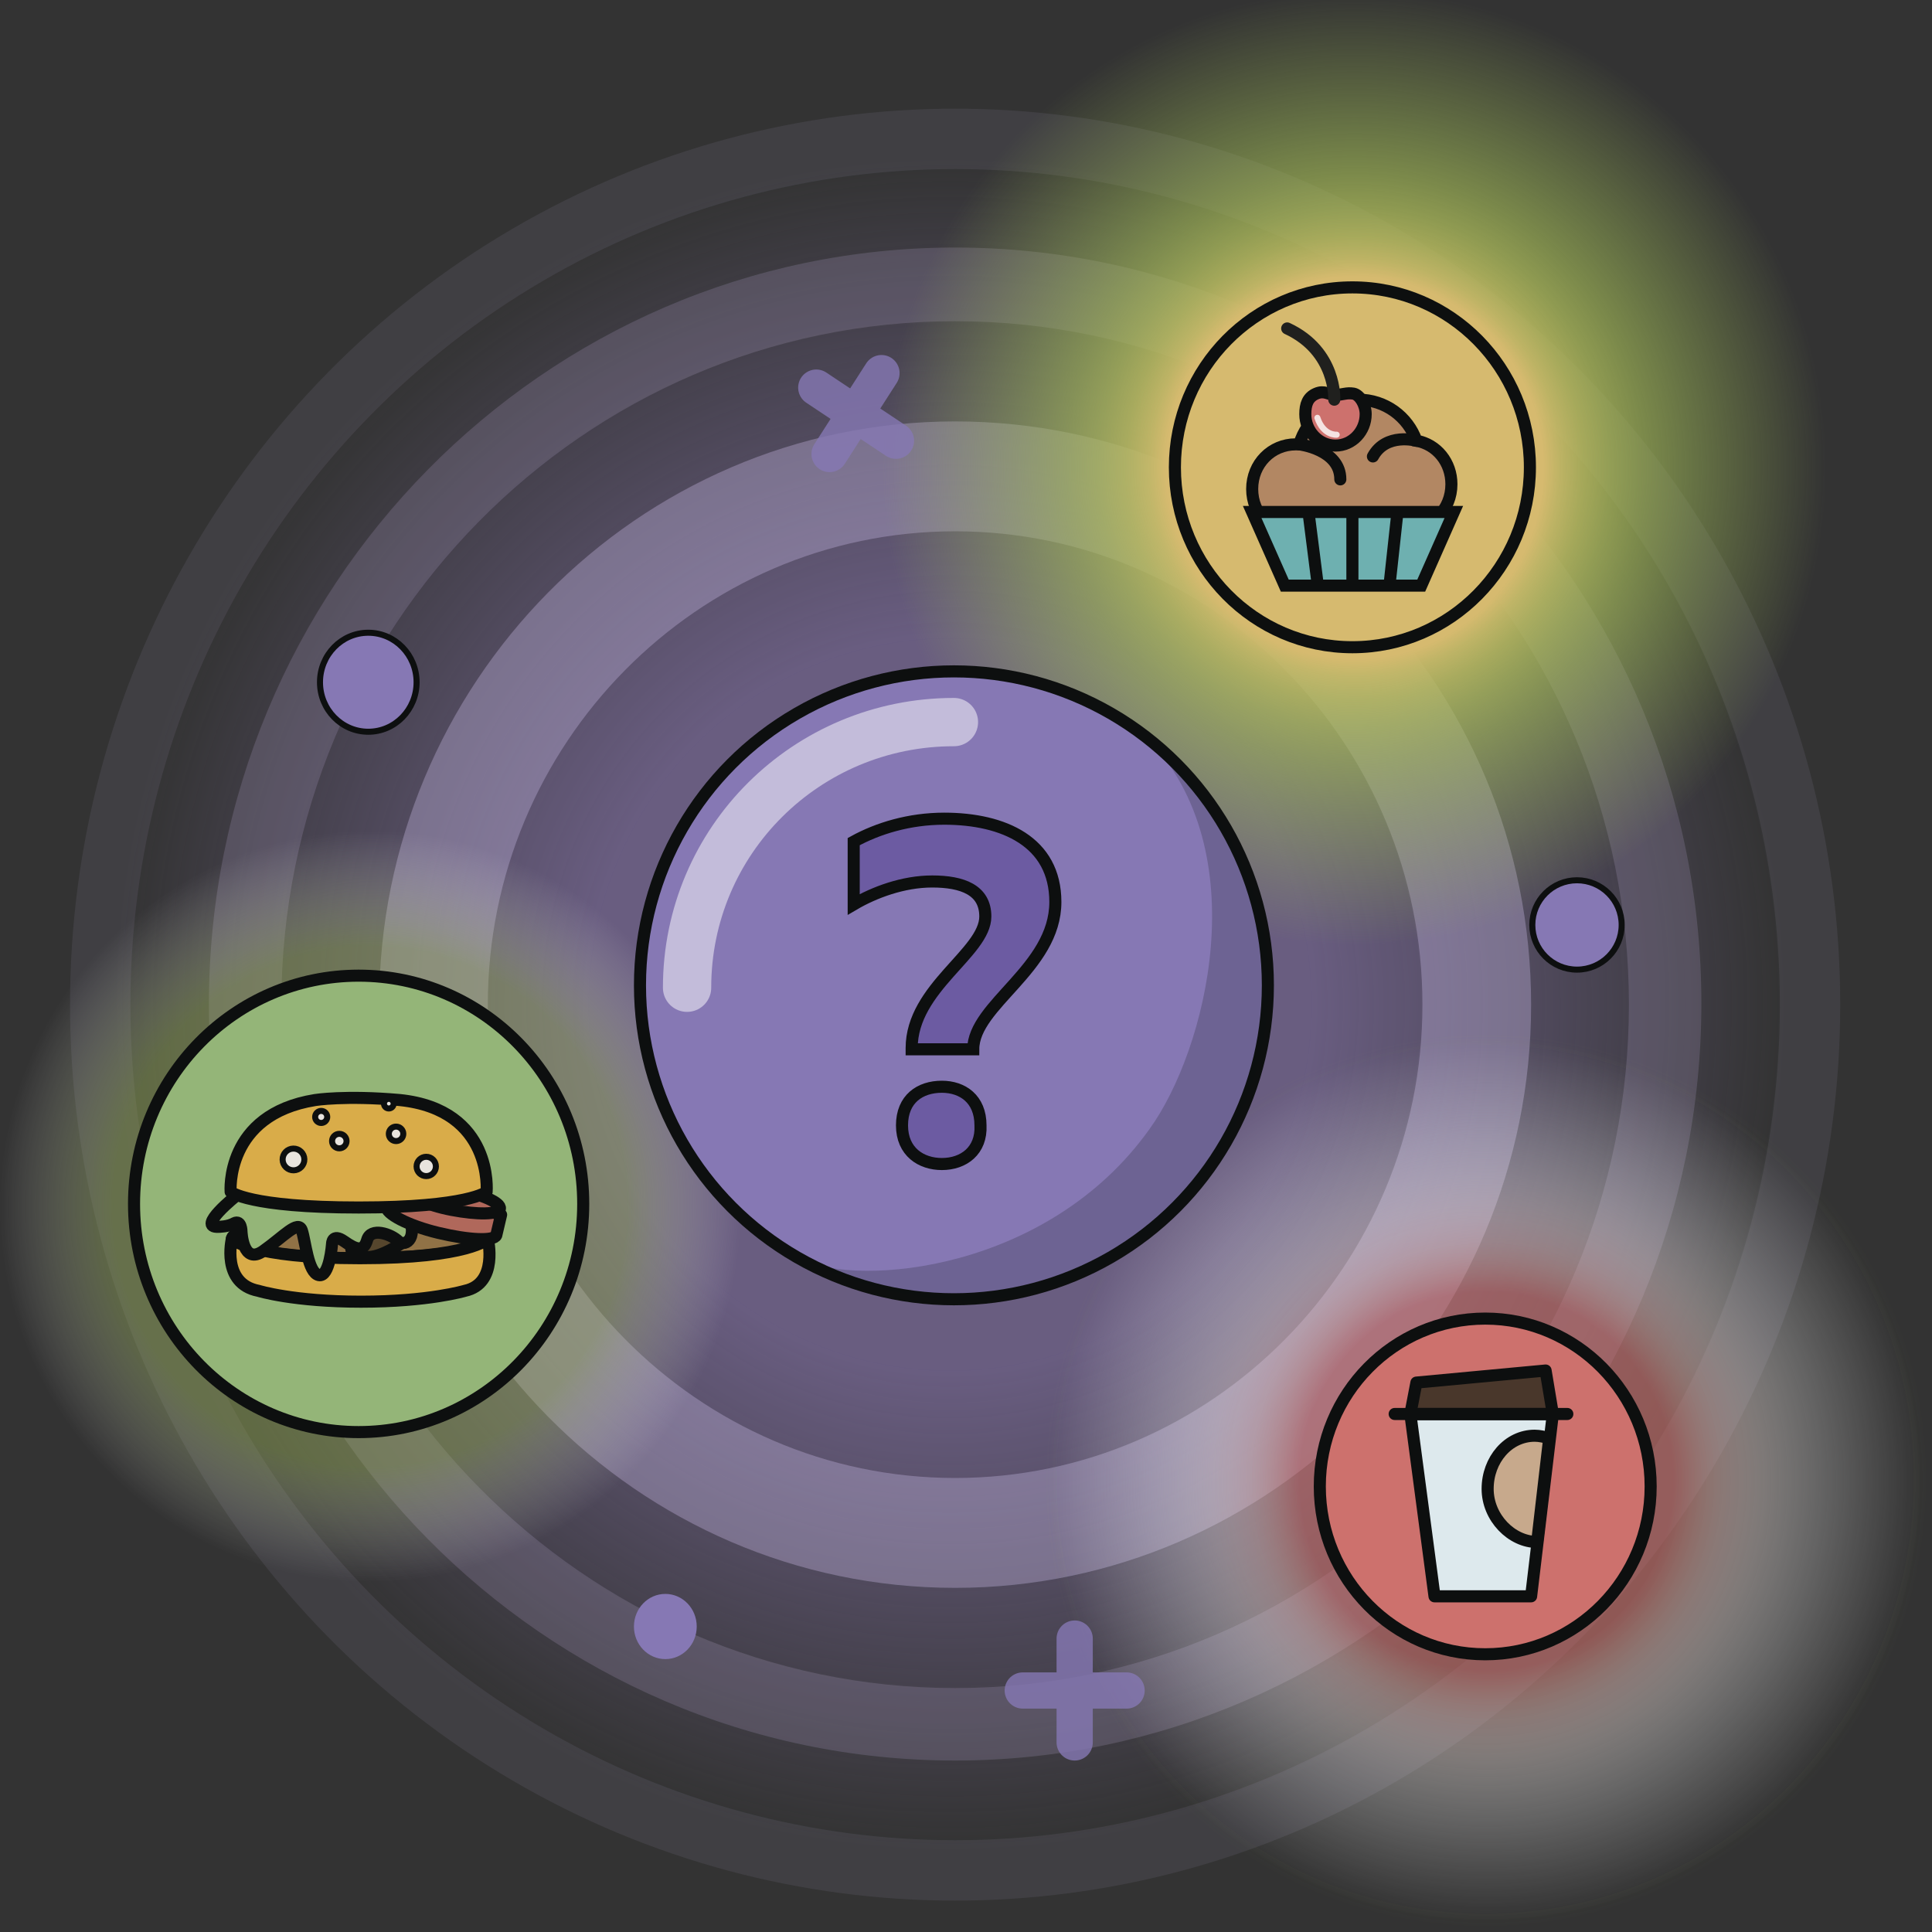 <?xml version="1.0" encoding="utf-8"?>
<!-- Generator: Adobe Illustrator 19.1.0, SVG Export Plug-In . SVG Version: 6.00 Build 0)  -->
<svg version="1.1" id="Слой_1" xmlns="http://www.w3.org/2000/svg" xmlns:xlink="http://www.w3.org/1999/xlink" x="0px" y="0px"
	 viewBox="0 0 160 160" style="enable-background:new 0 0 160 160;" xml:space="preserve">
<rect x="0" y="0" width="160" height="160" fill="#333333" stroke="none"/>
<style type="text/css">
	.st0{fill:none;stroke:#F1F1F1;stroke-miterlimit:10;}
	.st1{opacity:0.6;fill:url(#XMLID_2_);}
	.st2{fill:#5466AB;}
	.st3{opacity:0.4;fill:#B9ADD5;}
	.st4{opacity:0.2;fill:#B9ADD5;}
	.st5{opacity:0.1;fill:none;stroke:#B9ADD5;stroke-width:5;stroke-miterlimit:10;}
	.st6{opacity:0.4;fill:url(#XMLID_3_);}
	.st7{fill:url(#XMLID_4_);}
	.st8{opacity:0.6;fill:url(#XMLID_5_);stroke:url(#XMLID_6_);stroke-miterlimit:10;}
	.st9{fill:#CD716D;stroke:#0D0F0F;stroke-miterlimit:10;}
	.st10{fill:none;stroke:#5466AB;stroke-width:5;stroke-miterlimit:10;}
	.st11{fill:none;stroke:#F1F1F1;stroke-width:5;stroke-linecap:round;stroke-linejoin:round;stroke-miterlimit:10;}
	.st12{fill:none;stroke:#F1F1F1;stroke-linecap:round;stroke-linejoin:round;stroke-miterlimit:10;}
	.st13{fill:#D6BA6F;stroke:#0D0F0F;stroke-miterlimit:10;}
	.st14{fill:#94B578;stroke:#0D0F0F;stroke-linecap:round;stroke-linejoin:round;stroke-miterlimit:10;}
	.st15{fill:#A6CEE8;stroke:#0D0F0F;stroke-width:2;stroke-linecap:round;stroke-linejoin:round;stroke-miterlimit:10;}
	.st16{fill:#56462D;stroke:#0D0F0F;stroke-linecap:round;stroke-linejoin:round;stroke-miterlimit:10;}
	.st17{fill:#B28763;}
	.st18{fill:#907246;stroke:#0D0F0F;stroke-linecap:round;stroke-linejoin:round;stroke-miterlimit:10;}
	.st19{fill:#D9AC49;stroke:#0D0F0F;stroke-linecap:round;stroke-linejoin:round;stroke-miterlimit:10;}
	.st20{fill:#B0685B;stroke:#0D0F0F;stroke-linecap:round;stroke-linejoin:round;stroke-miterlimit:10;}
	.st21{fill:#E8E4DE;stroke:#0D0F0F;stroke-width:0.5;stroke-linecap:round;stroke-linejoin:round;stroke-miterlimit:10;}
	.st22{fill:#DDE9ED;stroke:#0D0F0F;stroke-linecap:round;stroke-linejoin:round;stroke-miterlimit:10;}
	.st23{fill:#C7A98C;stroke:#0D0F0F;stroke-linecap:round;stroke-linejoin:round;stroke-miterlimit:10;}
	.st24{fill:#49372B;stroke:#0D0F0F;stroke-linecap:round;stroke-linejoin:round;stroke-miterlimit:10;}
	.st25{fill:#2B2519;stroke:#0D0F0F;stroke-linecap:round;stroke-linejoin:round;stroke-miterlimit:10;}
	.st26{fill:#B28763;stroke:#0D0F0F;stroke-miterlimit:10;}
	.st27{fill:#CD716D;stroke:#0D0F0F;stroke-linecap:round;stroke-linejoin:round;stroke-miterlimit:10;}
	.st28{fill:none;stroke:#20201E;stroke-linecap:round;stroke-linejoin:round;stroke-miterlimit:10;}
	.st29{opacity:0.8;fill:none;stroke:#FFFFFF;stroke-width:0.5;stroke-linecap:round;stroke-linejoin:round;stroke-miterlimit:10;}
	.st30{fill:#6EB0B0;stroke:#0D0F0F;stroke-miterlimit:10;}
	.st31{fill:none;stroke:#0D0F0F;stroke-linecap:round;stroke-linejoin:round;stroke-miterlimit:10;}
	.st32{fill:#8678B4;stroke:#0D0F0F;stroke-width:0.5;stroke-linecap:round;stroke-linejoin:round;stroke-miterlimit:10;}
	.st33{opacity:0.8;}
	.st34{fill:none;stroke:#8678B4;stroke-width:3;stroke-linecap:round;stroke-linejoin:round;stroke-miterlimit:10;}
	.st35{fill:#8678B4;stroke:#0D0F0F;stroke-width:0.5;stroke-miterlimit:10;}
	.st36{fill:#8678B4;}
	.st37{fill:#8678B4;stroke:#0D0F0F;stroke-miterlimit:10;}
	.st38{opacity:0.5;fill:none;stroke:#FFFFFF;stroke-width:4;stroke-linecap:round;stroke-linejoin:round;stroke-miterlimit:10;}
	.st39{opacity:0.2;fill:#0D0F0F;}
	.st40{fill:#6C5BA2;stroke:#0D0F0F;stroke-miterlimit:10;}
</style>
<g id="XMLID_147_">
	<path id="XMLID_948_" class="st0" d="M118.9,35.6"/>
	
		<radialGradient id="XMLID_2_" cx="-432.83" cy="-800.792" r="61.871" gradientTransform="matrix(1.119 0 0 1.134 563.023 991.283)" gradientUnits="userSpaceOnUse">
		<stop  offset="0.431" style="stop-color:#8D79B4"/>
		<stop  offset="0.511" style="stop-color:#8D79B4;stop-opacity:0.859"/>
		<stop  offset="1" style="stop-color:#8D79B4;stop-opacity:0"/>
	</radialGradient>
	<ellipse id="XMLID_940_" class="st1" cx="78.6" cy="83" rx="69.3" ry="70.2"/>
	<path id="XMLID_939_" class="st2" d="M131.2,114.5"/>
	<path id="XMLID_927_" class="st3" d="M79.1,131.5c-26.3,0-47.7-21.7-47.7-48.3s21.4-48.3,47.7-48.3s47.7,21.7,47.7,48.3
		S105.3,131.5,79.1,131.5z M79.1,44c-21.3,0-38.7,17.6-38.7,39.2s17.4,39.2,38.7,39.2s38.7-17.6,38.7-39.2S100.4,44,79.1,44z"/>
	<path id="XMLID_906_" class="st4" d="M79.1,145.8c-34.1,0-61.8-28.1-61.8-62.6S45,20.5,79.1,20.5s61.8,28.1,61.8,62.6
		S113.1,145.8,79.1,145.8z M79.1,26.6c-30.8,0-55.8,25.4-55.8,56.6s25.1,56.6,55.8,56.6s55.8-25.4,55.8-56.6S109.9,26.6,79.1,26.6z"
		/>
	<ellipse id="XMLID_905_" class="st5" cx="79.1" cy="83.2" rx="70.8" ry="71.7"/>
	
		<radialGradient id="XMLID_3_" cx="-475.743" cy="-786.047" r="28.171" gradientTransform="matrix(1.119 0 0 1.134 563.023 991.283)" gradientUnits="userSpaceOnUse">
		<stop  offset="0.674" style="stop-color:#9FBA57"/>
		<stop  offset="0.974" style="stop-color:#FFFFFF;stop-opacity:0"/>
	</radialGradient>
	<ellipse id="XMLID_904_" class="st6" cx="30.5" cy="99.8" rx="31.5" ry="32"/>
	
		<radialGradient id="XMLID_4_" cx="-402.904" cy="-839.984" r="34.91" gradientTransform="matrix(1.119 0 0 1.134 563.023 991.283)" gradientUnits="userSpaceOnUse">
		<stop  offset="0.4" style="stop-color:#D6BA6F"/>
		<stop  offset="0.436" style="stop-color:#C6BB67;stop-opacity:0.939"/>
		<stop  offset="0.486" style="stop-color:#B7BB5F;stop-opacity:0.857"/>
		<stop  offset="0.544" style="stop-color:#ACBB5B;stop-opacity:0.759"/>
		<stop  offset="0.617" style="stop-color:#A4BA58;stop-opacity:0.639"/>
		<stop  offset="0.718" style="stop-color:#A0BA58;stop-opacity:0.47"/>
		<stop  offset="1" style="stop-color:#9FBA57;stop-opacity:0"/>
	</radialGradient>
	<ellipse id="XMLID_903_" class="st7" cx="112.1" cy="38.6" rx="39.1" ry="39.6"/>
	
		<radialGradient id="XMLID_5_" cx="-393.146" cy="-766.002" r="32.18" gradientTransform="matrix(1.119 0 0 1.134 563.023 991.283)" gradientUnits="userSpaceOnUse">
		<stop  offset="0.429" style="stop-color:#CD716D"/>
		<stop  offset="0.447" style="stop-color:#D27E78;stop-opacity:0.969"/>
		<stop  offset="0.476" style="stop-color:#D9958D;stop-opacity:0.919"/>
		<stop  offset="0.508" style="stop-color:#E1ADA5;stop-opacity:0.862"/>
		<stop  offset="0.544" style="stop-color:#E9C4BE;stop-opacity:0.799"/>
		<stop  offset="0.585" style="stop-color:#F1D8D3;stop-opacity:0.728"/>
		<stop  offset="0.632" style="stop-color:#F7E9E5;stop-opacity:0.645"/>
		<stop  offset="0.69" style="stop-color:#FBF4F2;stop-opacity:0.543"/>
		<stop  offset="0.772" style="stop-color:#FEFCFC;stop-opacity:0.399"/>
		<stop  offset="1" style="stop-color:#FFFFFF;stop-opacity:0"/>
	</radialGradient>
	
		<radialGradient id="XMLID_6_" cx="-393.146" cy="-766.002" r="32.68" gradientTransform="matrix(1.119 0 0 1.134 563.023 991.283)" gradientUnits="userSpaceOnUse">
		<stop  offset="0.236" style="stop-color:#CD716D"/>
		<stop  offset="0.242" style="stop-color:#CB746C;stop-opacity:0.992"/>
		<stop  offset="0.282" style="stop-color:#BF8368;stop-opacity:0.941"/>
		<stop  offset="0.326" style="stop-color:#B69264;stop-opacity:0.882"/>
		<stop  offset="0.375" style="stop-color:#AE9F5F;stop-opacity:0.818"/>
		<stop  offset="0.431" style="stop-color:#A8A95C;stop-opacity:0.745"/>
		<stop  offset="0.496" style="stop-color:#A3B159;stop-opacity:0.661"/>
		<stop  offset="0.576" style="stop-color:#A1B658;stop-opacity:0.556"/>
		<stop  offset="0.688" style="stop-color:#9FB957;stop-opacity:0.408"/>
		<stop  offset="1" style="stop-color:#9FBA57;stop-opacity:0"/>
	</radialGradient>
	<ellipse id="XMLID_902_" class="st8" cx="123" cy="122.5" rx="36" ry="36.5"/>
	<ellipse id="XMLID_901_" class="st9" cx="123" cy="123.1" rx="13.7" ry="13.9"/>
	<path id="XMLID_896_" class="st10" d="M19.6,98.6"/>
	<path id="XMLID_895_" class="st11" d="M48.5,104.9"/>
	<path id="XMLID_894_" class="st0" d="M113.1,44.2"/>
	<path id="XMLID_893_" class="st12" d="M110.8,123.6"/>
	<path id="XMLID_892_" class="st12" d="M110,119.7"/>
	<path id="XMLID_891_" class="st12" d="M113,123.6"/>
	<path id="XMLID_890_" class="st12" d="M112.8,119.7"/>
	<path id="XMLID_889_" class="st12" d="M118.2,119.7"/>
	<path id="XMLID_888_" class="st12" d="M115.2,123.6"/>
	<path id="XMLID_884_" class="st12" d="M115.4,119.7"/>
	<ellipse id="XMLID_882_" class="st13" cx="112" cy="38.7" rx="14.7" ry="14.9"/>
	<ellipse id="XMLID_881_" class="st14" cx="29.7" cy="99.7" rx="18.6" ry="18.9"/>
	<path id="XMLID_879_" class="st12" d="M117.4,123.6"/>
	<path id="XMLID_878_" class="st15" d="M68.5,85.1"/>
	<path id="XMLID_877_" class="st16" d="M32,98.9c0,0,1.1,2.9,1.1,2.9s1.7,1.7,3.5,1.8c1.8,0.1,2.1-0.3,2.1-0.3l1.2-1.9L33.3,97
		L32,98.9z"/>
	<path id="XMLID_876_" class="st17" d="M110.7,33"/>
	<path id="XMLID_875_" class="st17" d="M116.9,29"/>
	<ellipse id="XMLID_874_" class="st18" cx="29.8" cy="102.6" rx="10.6" ry="1.6"/>
	<path id="XMLID_873_" class="st19" d="M19.2,102.6c0,0,1.5,1.6,10.6,1.6s10.6-1.6,10.6-1.6s0.9,3.7-1.9,4.3c0,0-3,0.9-8.6,0.9
		s-8.5-0.9-8.5-0.9C18.3,106.3,19.2,102.6,19.2,102.6"/>
	<path id="XMLID_871_" class="st16" d="M29.1,100.6v2.9c0,0,0.3,0.6,1.4,0.6s2.7-1.1,2.7-1.1v-2.4H29.1z"/>
	<path id="XMLID_869_" class="st14" d="M19.6,99c0,0-3.4,2.7-1.5,2.6c0,0,0.8,0,1.3-0.3c0.6-0.3,0.6,0.7,0.6,0.7s0.1,2.8,1.8,1.6
		c1.7-1.2,2.9-2.6,3.2-1.7s0.5,3.5,1.4,3.7c0.9,0.2,1.1-2.6,1.1-2.6s0-0.9,1-0.2s1.6,0.9,1.9-0.1c0.3-1.1,2-0.5,2.6,0.1
		c0.6,0.5,1.8-0.3,0.6-2.6"/>
	<path id="XMLID_865_" class="st20" d="M32.5,98.1L32,99.9c-0.1,0.6,1.8,1.6,4.3,2.2s4.6,0.7,4.8,0.2l0.4-1.7L32.5,98.1z"/>
	<path id="XMLID_857_" class="st20" d="M41.4,100.1c-0.1,0.5-1.9,0.5-4,0.1c-2.1-0.4-3.7-1.2-3.6-1.6c0.1-0.5,1.9-0.5,4-0.1
		S41.5,99.6,41.4,100.1z"/>
	<path id="XMLID_853_" class="st19" d="M40.3,98.7c0,0-1.5,1.3-10.6,1.3s-10.6-1.3-10.6-1.3s-0.5-6.4,7-7.6c0,0,2.5-0.4,7,0
		C40.9,91.9,40.3,98.7,40.3,98.7c0,0-1.5,1.3-10.6,1.3"/>
	<ellipse id="XMLID_852_" class="st21" cx="26.6" cy="92.5" rx="0.5" ry="0.5"/>
	<ellipse id="XMLID_851_" class="st21" cx="32.2" cy="91.4" rx="0.4" ry="0.4"/>
	
		<ellipse id="XMLID_850_" transform="matrix(1 -2.131688e-002 2.131688e-002 1 -2.041 0.539)" class="st21" cx="24.3" cy="96" rx="0.9" ry="0.9"/>
	<ellipse id="XMLID_849_" class="st21" cx="35.3" cy="96.6" rx="0.8" ry="0.8"/>
	<ellipse id="XMLID_848_" class="st21" cx="28.1" cy="94.5" rx="0.6" ry="0.6"/>
	<ellipse id="XMLID_847_" class="st21" cx="32.8" cy="93.9" rx="0.6" ry="0.6"/>
	<polygon id="XMLID_846_" class="st22" points="126.8,132.2 118.8,132.2 116.8,117.1 128.6,117.1 	"/>
	<path id="XMLID_845_" class="st23" d="M127.3,127.7c-2.1,0-4.1-2-4.1-4.4s1.7-4.4,3.9-4.4c0.4,0,0.8,0.1,1.2,0.2L127.3,127.7z"/>
	<polygon id="XMLID_844_" class="st24" points="128,113.5 117.3,114.5 116.8,117.1 128.6,117.1 	"/>
	<line id="XMLID_843_" class="st25" x1="129.8" y1="117.1" x2="115.5" y2="117.1"/>
	<path id="XMLID_842_" class="st26" d="M117.3,36.5c-0.7-2-2.6-3.4-4.8-3.4c-2.3,0-4.3,1.6-4.9,3.7c-0.1,0-0.2,0-0.3,0
		c-2,0-3.6,1.6-3.6,3.7s1.6,3.7,3.6,3.7c1.1,0,2.1-0.5,2.8-1.3c0.7,0.4,1.5,0.6,2.4,0.6c0.7,0,1.3-0.1,1.9-0.4
		c0.6,0.5,1.4,0.7,2.2,0.7c2,0,3.6-1.6,3.6-3.7C120.2,38.3,119,36.8,117.3,36.5z"/>
	<path id="XMLID_833_" class="st27" d="M108.1,34.3c0,1.4,1.1,2.6,2.5,2.6c1.4,0,2.5-1.2,2.5-2.6c0-0.8-0.5-1.6-1-1.7
		c-0.6-0.1-0.9,0.1-1.5,0.1c-0.6,0-0.9-0.4-1.6-0.1S108.1,33.5,108.1,34.3z"/>
	<path id="XMLID_832_" class="st28" d="M110.5,33.1c0,0,0.2-4-3.9-5.9"/>
	<path id="XMLID_831_" class="st29" d="M110.7,36c0,0-1.1,0.1-1.6-1.4"/>
	<polygon id="XMLID_830_" class="st30" points="117.7,48.5 120.4,42.4 103.7,42.4 106.4,48.5 	"/>
	<line id="XMLID_825_" class="st26" x1="112" y1="42.7" x2="112" y2="48.2"/>
	<line id="XMLID_824_" class="st26" x1="108.4" y1="42.7" x2="109.1" y2="48.2"/>
	<line id="XMLID_823_" class="st26" x1="115.7" y1="42.7" x2="115.1" y2="48.2"/>
	<path id="XMLID_822_" class="st31" d="M117.3,36.5c0,0-2.5-0.7-3.6,1.3"/>
	<path id="XMLID_821_" class="st31" d="M107.6,36.8c0,0,3.4,0.4,3.4,2.9"/>
	<ellipse id="XMLID_820_" class="st32" cx="30.5" cy="56.5" rx="4" ry="4.1"/>
	<g id="XMLID_811_" class="st33">
		<line id="XMLID_818_" class="st34" x1="84.7" y1="140" x2="93.3" y2="140"/>
		<line id="XMLID_817_" class="st34" x1="89" y1="144.3" x2="89" y2="135.7"/>
	</g>
	<g id="XMLID_802_" class="st33">
		<line id="XMLID_804_" class="st34" x1="67.6" y1="32.1" x2="74.2" y2="36.5"/>
		<line id="XMLID_803_" class="st34" x1="68.7" y1="37.6" x2="73" y2="30.9"/>
	</g>
	<ellipse id="XMLID_801_" class="st35" cx="130.6" cy="76.6" rx="3.7" ry="3.7"/>
	<ellipse id="XMLID_800_" class="st36" cx="55.1" cy="134.7" rx="2.6" ry="2.7"/>
	<g id="XMLID_260_">
		<ellipse id="XMLID_799_" class="st37" cx="79" cy="81.6" rx="26" ry="26"/>
		<path id="XMLID_798_" class="st38" d="M56.9,81.8c0-12.2,9.9-22,22.1-22"/>
		<path id="XMLID_794_" class="st39" d="M66.4,104.3c4.7,2.3,20.4,1,28.8-10.8c4.7-6.5,8.9-23-0.2-32.4c0,0,8.5,6.5,9.9,17.4
			c0.6,4.5-0.2,10.5-3.2,15.8C95.9,104.6,83.5,112.4,66.4,104.3z"/>
		<g id="XMLID_790_">
			<path id="XMLID_791_" class="st40" d="M75.5,86.8c0-5,6.1-7.9,6.1-10.9c0-2.2-1.9-2.9-4.4-2.9c-2.4,0-4.8,0.9-6.5,1.9v-5.2
				c2-1.1,4.6-1.9,7.5-1.9c4.9,0,9.2,1.9,9.2,6.9c0,5.5-6.8,8.5-6.8,12.2H75.5z M78,96.4c-1.7,0-3.3-1-3.3-3.2
				c0-2.2,1.5-3.2,3.3-3.2c1.7,0,3.2,1,3.2,3.2C81.3,95.3,79.8,96.4,78,96.4z"/>
		</g>
	</g>
</g>
</svg>
